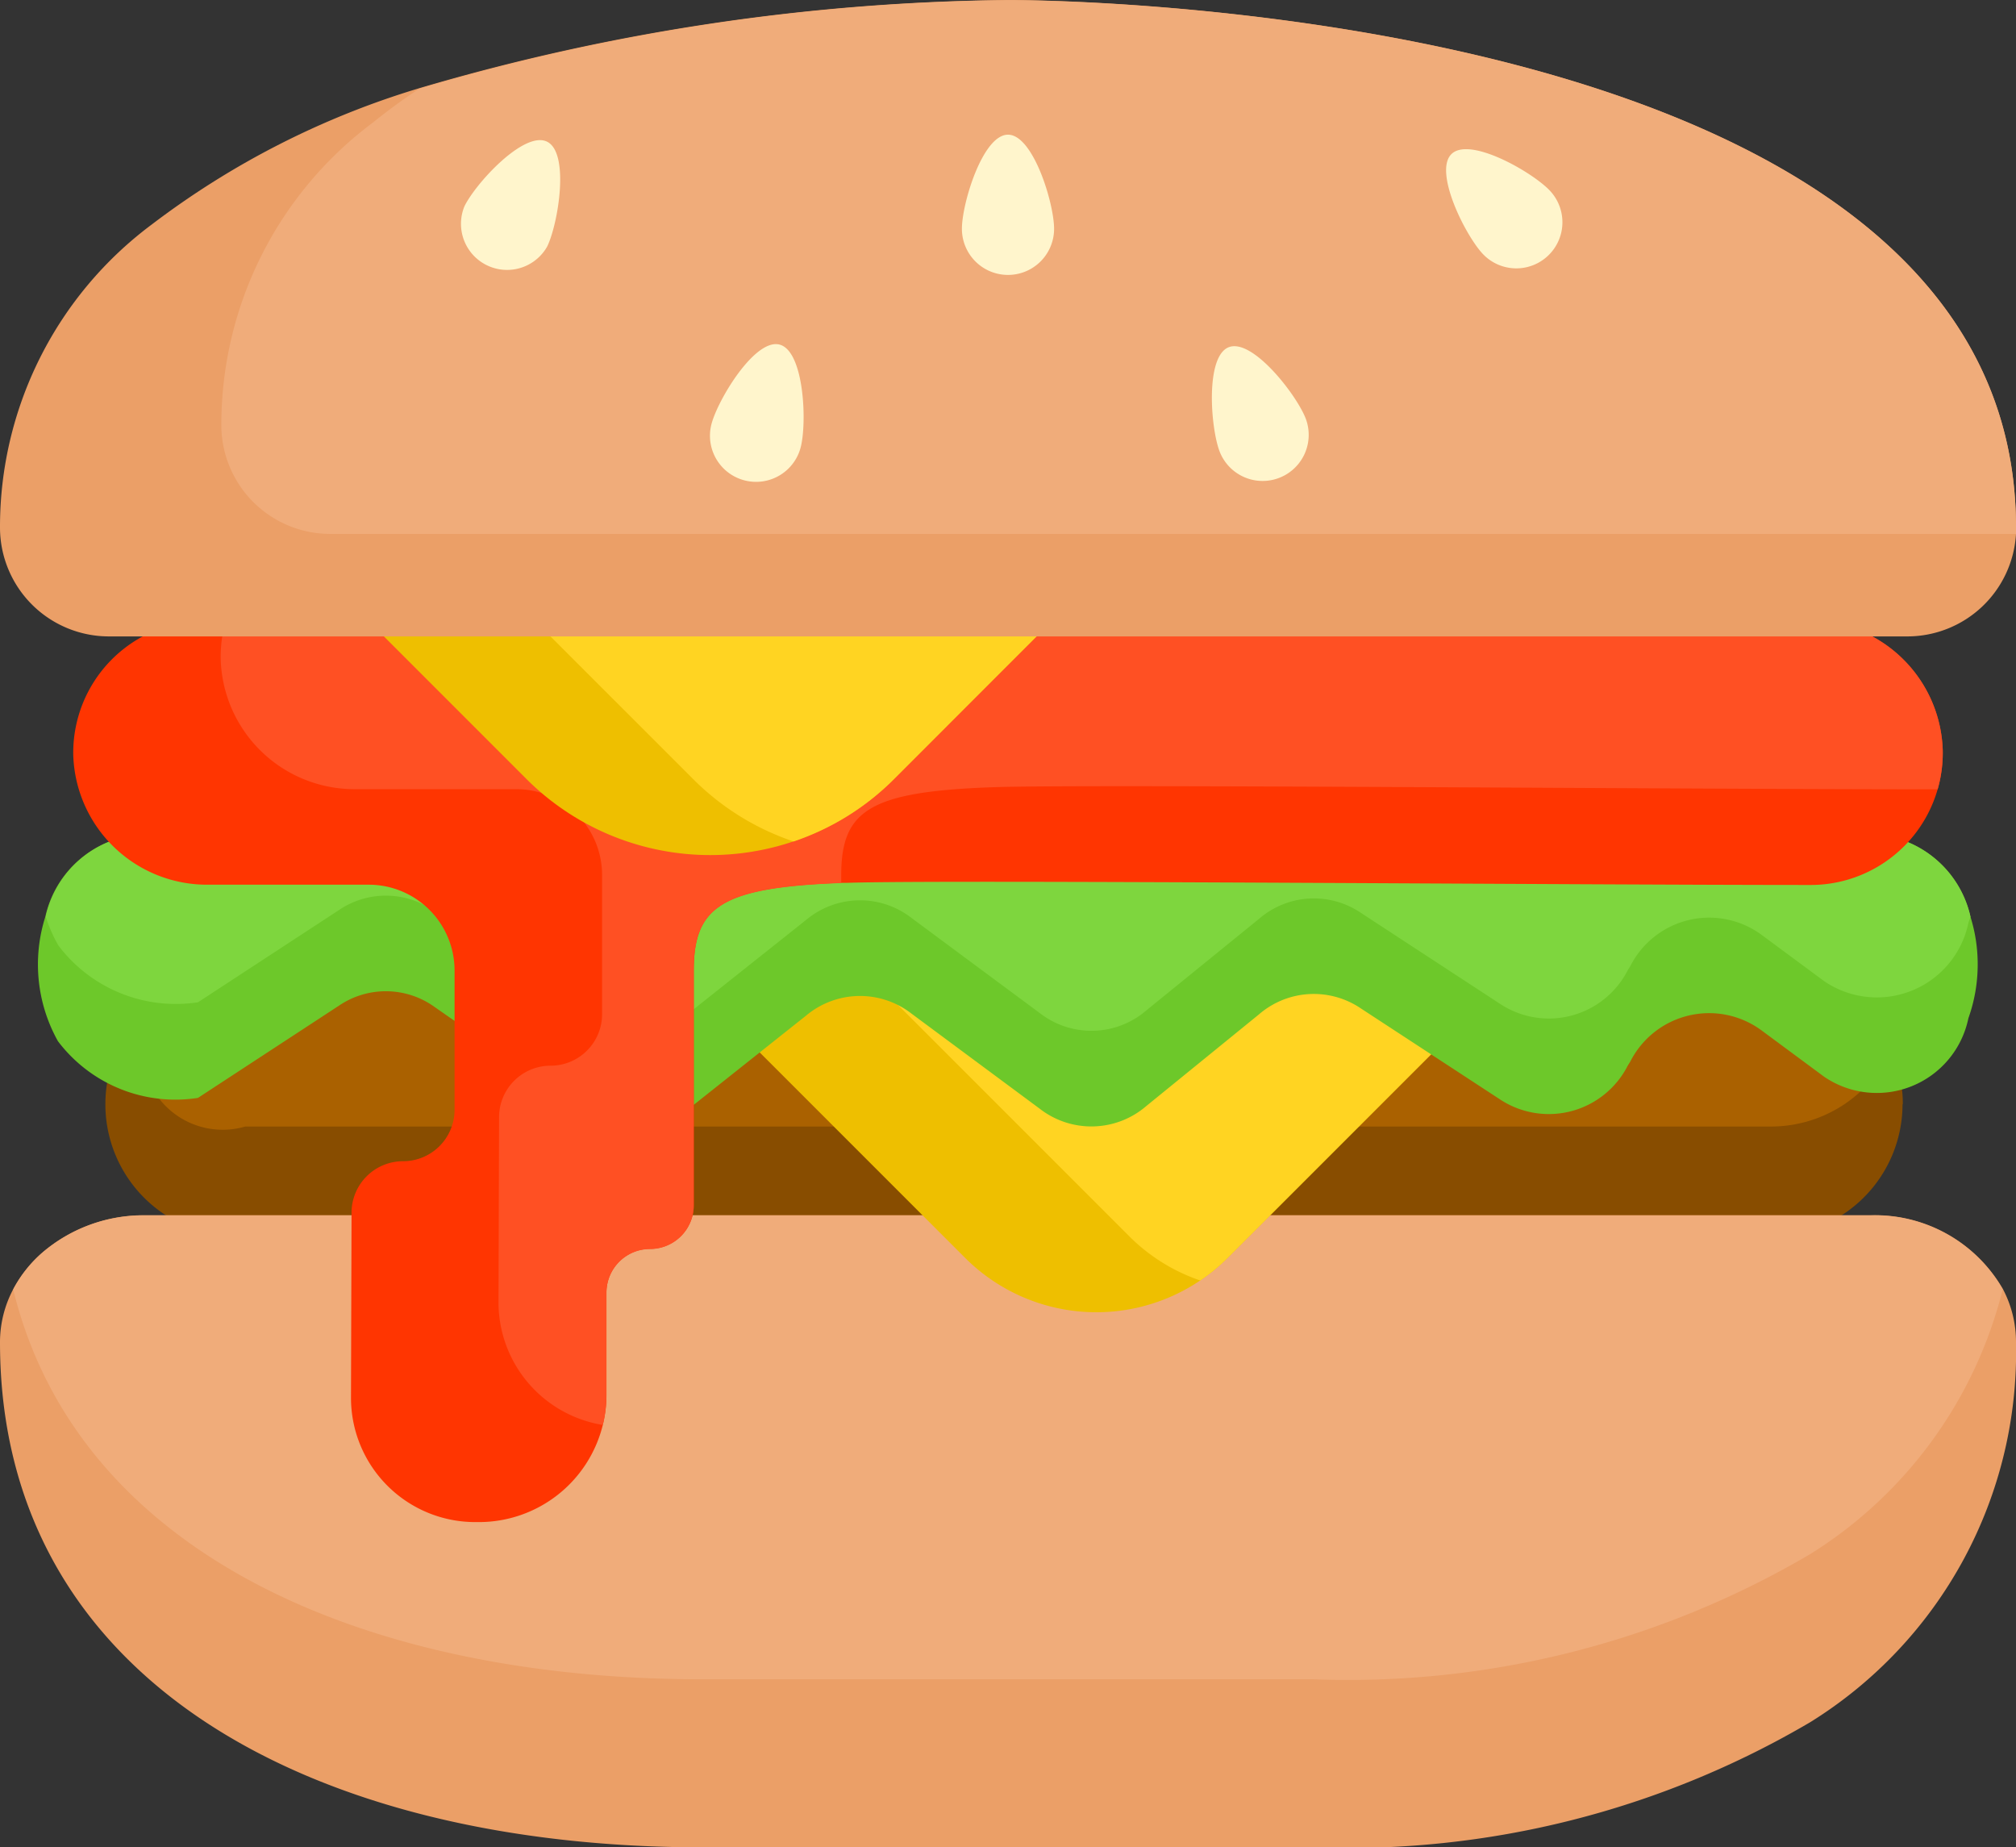 <svg xmlns="http://www.w3.org/2000/svg" width="29" height="26.568" viewBox="0 0 29 26.568"><rect x="0" y="0" width="29" height="26.568" fill="#333333" stroke="none"/><defs><style>.a{fill:#884d00;}.b{fill:#aa6100;}.c{fill:#eb9f67;}.d{fill:#f0ac7a;}.e{fill:#eebf00;}.f{fill:#ffd422;}.g{fill:#6dc82a;}.h{fill:#7ed63e;}.i{fill:#ff3501;}.j{fill:#ff5023;}.k{fill:#fff5cc;}</style></defs><g transform="translate(0 -21.472)"><path class="a" d="M54.537,270.2a1.9,1.9,0,0,1-1.9,1.9H30.7a1.9,1.9,0,1,1,0-3.793H52.641a1.895,1.895,0,0,1,1.9,1.9Z" transform="translate(-27.169 -232.85)"/><path class="b" d="M57.2,269.415a1.9,1.9,0,0,1-1.727,1.11H33.525a1.157,1.157,0,1,1,0-2.221H55.469A1.9,1.9,0,0,1,57.2,269.415Z" transform="translate(-29.997 -232.851)"/><path class="c" d="M29,331.873a6.264,6.264,0,0,1-2.96,5.464,13.113,13.113,0,0,1-7.147,1.8H10.107C4.525,339.136,0,336.76,0,331.873a1.625,1.625,0,0,1,.19-.763,1.84,1.84,0,0,1,.421-.529,2.238,2.238,0,0,1,1.476-.535H26.913a2.122,2.122,0,0,1,1.9,1.064A1.626,1.626,0,0,1,29,331.873Z" transform="translate(0 -291.096)"/><path class="d" d="M31.981,331.111a6.272,6.272,0,0,1-2.77,3.81,13.113,13.113,0,0,1-7.147,1.8H13.279c-4.911,0-9-1.838-9.917-5.608a1.839,1.839,0,0,1,.421-.529,2.238,2.238,0,0,1,1.476-.535H30.085A2.122,2.122,0,0,1,31.981,331.111Z" transform="translate(-3.172 -291.097)"/><path class="e" d="M172.067,254.252l-4.906,4.906a2.67,2.67,0,0,1-3.776,0l-4.906-4.906Z" transform="translate(-149.502 -219.595)"/><path class="f" d="M216.576,254.252l-4.906,4.906a2.688,2.688,0,0,1-.394.325,2.648,2.648,0,0,1-1.024-.639l-4.592-4.592Z" transform="translate(-194.011 -219.595)"/><path class="g" d="M37.616,235.22a2.3,2.3,0,0,1-.134.776,1.345,1.345,0,0,1-2.076.84l-.9-.666a1.271,1.271,0,0,0-1.887.448l-.038.061a1.274,1.274,0,0,1-1.821.494l-2.019-1.32a1.206,1.206,0,0,0-1.465.088l-1.618,1.316a1.21,1.21,0,0,1-1.533.041l-1.845-1.368a1.207,1.207,0,0,0-1.519.029l-1.68,1.334a1.207,1.207,0,0,1-1.484.055l-2.175-1.512a1.2,1.2,0,0,0-1.378-.022l-2.029,1.327A2.117,2.117,0,0,1,10,236.325a2.264,2.264,0,0,1-.181-1.789,1.514,1.514,0,0,1,1.368-1.184H36.144a1.52,1.52,0,0,1,1.367,1.181A2.283,2.283,0,0,1,37.616,235.22Z" transform="translate(-9.167 -199.879)"/><path class="h" d="M39.264,234.531c-.009.029-.019.058-.029.088a1.345,1.345,0,0,1-2.076.841l-.9-.666a1.272,1.272,0,0,0-1.887.448l-.038.061a1.274,1.274,0,0,1-1.821.494l-2.019-1.32a1.206,1.206,0,0,0-1.465.088L27.41,235.88a1.21,1.21,0,0,1-1.533.04l-1.845-1.368a1.208,1.208,0,0,0-1.519.029l-1.68,1.335a1.208,1.208,0,0,1-1.484.055l-2.175-1.512a1.2,1.2,0,0,0-1.378-.022l-2.029,1.327a2.116,2.116,0,0,1-2.009-.818,2.11,2.11,0,0,1-.181-.413,1.514,1.514,0,0,1,1.368-1.184H37.9A1.52,1.52,0,0,1,39.264,234.531Z" transform="translate(-10.919 -199.877)"/><path class="i" d="M45.486,180.922a1.9,1.9,0,0,1-1.9,1.94c-3.408,0-12.484-.077-13.853-.031l-.091,0c-1.729.065-2.122.342-2.122,1.264v3.372a.628.628,0,0,1-.628.628.628.628,0,0,0-.628.628v1.469a1.807,1.807,0,0,1-.052.433,1.835,1.835,0,0,1-1.789,1.4h-.047a1.787,1.787,0,0,1-1.787-1.793l.008-2.658a.741.741,0,0,1,.741-.739.741.741,0,0,0,.741-.741v-2a1.235,1.235,0,0,0-1.236-1.236H20.531A1.925,1.925,0,0,1,18.594,181a1.9,1.9,0,0,1,1.9-1.94H43.548A1.925,1.925,0,0,1,45.486,180.922Z" transform="translate(-17.54 -148.662)"/><path class="j" d="M80.834,180.922a1.915,1.915,0,0,1-.073.564c-3.607,0-12.227-.075-13.558-.031-1.806.06-2.214.33-2.214,1.268v.111c-1.729.065-2.122.342-2.122,1.264v3.372a.628.628,0,0,1-.628.628.628.628,0,0,0-.628.628v1.469a1.807,1.807,0,0,1-.052.433,1.787,1.787,0,0,1-1.5-1.77l.008-2.658a.741.741,0,0,1,.741-.739.741.741,0,0,0,.741-.741v-2a1.235,1.235,0,0,0-1.236-1.236H58a1.925,1.925,0,0,1-1.937-1.862,1.9,1.9,0,0,1,.073-.565H78.9A1.925,1.925,0,0,1,80.834,180.922Z" transform="translate(-52.888 -148.662)"/><path class="e" d="M73.087,144.94l-4.206,4.208a3.742,3.742,0,0,1-5.292,0l-4.208-4.208Z" transform="translate(-56.018 -116.474)"/><path class="f" d="M113.01,144.94l-4.206,4.208a3.713,3.713,0,0,1-1.448.9,3.709,3.709,0,0,1-1.447-.9L101.7,144.94Z" transform="translate(-95.941 -116.474)"/><path class="c" d="M29,29.058c0,.031,0,.062,0,.093a1.566,1.566,0,0,1-1.564,1.474H1.566A1.567,1.567,0,0,1,0,29.058,5.422,5.422,0,0,1,2.184,24.7a12.106,12.106,0,0,1,3.849-1.96A30.931,30.931,0,0,1,14.5,21.472S29,21.394,29,29.058Z" transform="translate(0 0)"/><path class="d" d="M82.022,29.058c0,.031,0,.062,0,.093H57.772a1.567,1.567,0,0,1-1.566-1.566,5.422,5.422,0,0,1,2.184-4.353q.317-.257.666-.486a30.931,30.931,0,0,1,8.467-1.272S82.022,21.394,82.022,29.058Z" transform="translate(-53.022 0)"/><g transform="translate(6.612 23.409)"><path class="k" d="M368.757,59.924a.663.663,0,0,1-.964.911c-.251-.266-.714-1.188-.448-1.439S368.505,59.658,368.757,59.924Z" transform="translate(-353.075 -59.12)"/><path class="k" d="M309.1,110.364a.663.663,0,0,1-1.238.475c-.131-.342-.208-1.37.133-1.5S308.967,110.022,309.1,110.364Z" transform="translate(-296.93 -106.283)"/><path class="k" d="M245.623,57.008a.663.663,0,0,1-1.326,0c0-.366.3-1.354.663-1.354S245.623,56.642,245.623,57.008Z" transform="translate(-237.072 -55.654)"/><path class="k" d="M181.621,110.323a.663.663,0,1,1-1.284-.332c.092-.354.626-1.237.98-1.145S181.713,109.968,181.621,110.323Z" transform="translate(-176.715 -105.827)"/><path class="k" d="M117.99,58.579A.663.663,0,0,1,116.8,58c.16-.329.857-1.089,1.187-.93S118.15,58.249,117.99,58.579Z" transform="translate(-116.731 -56.97)"/></g></g></svg>